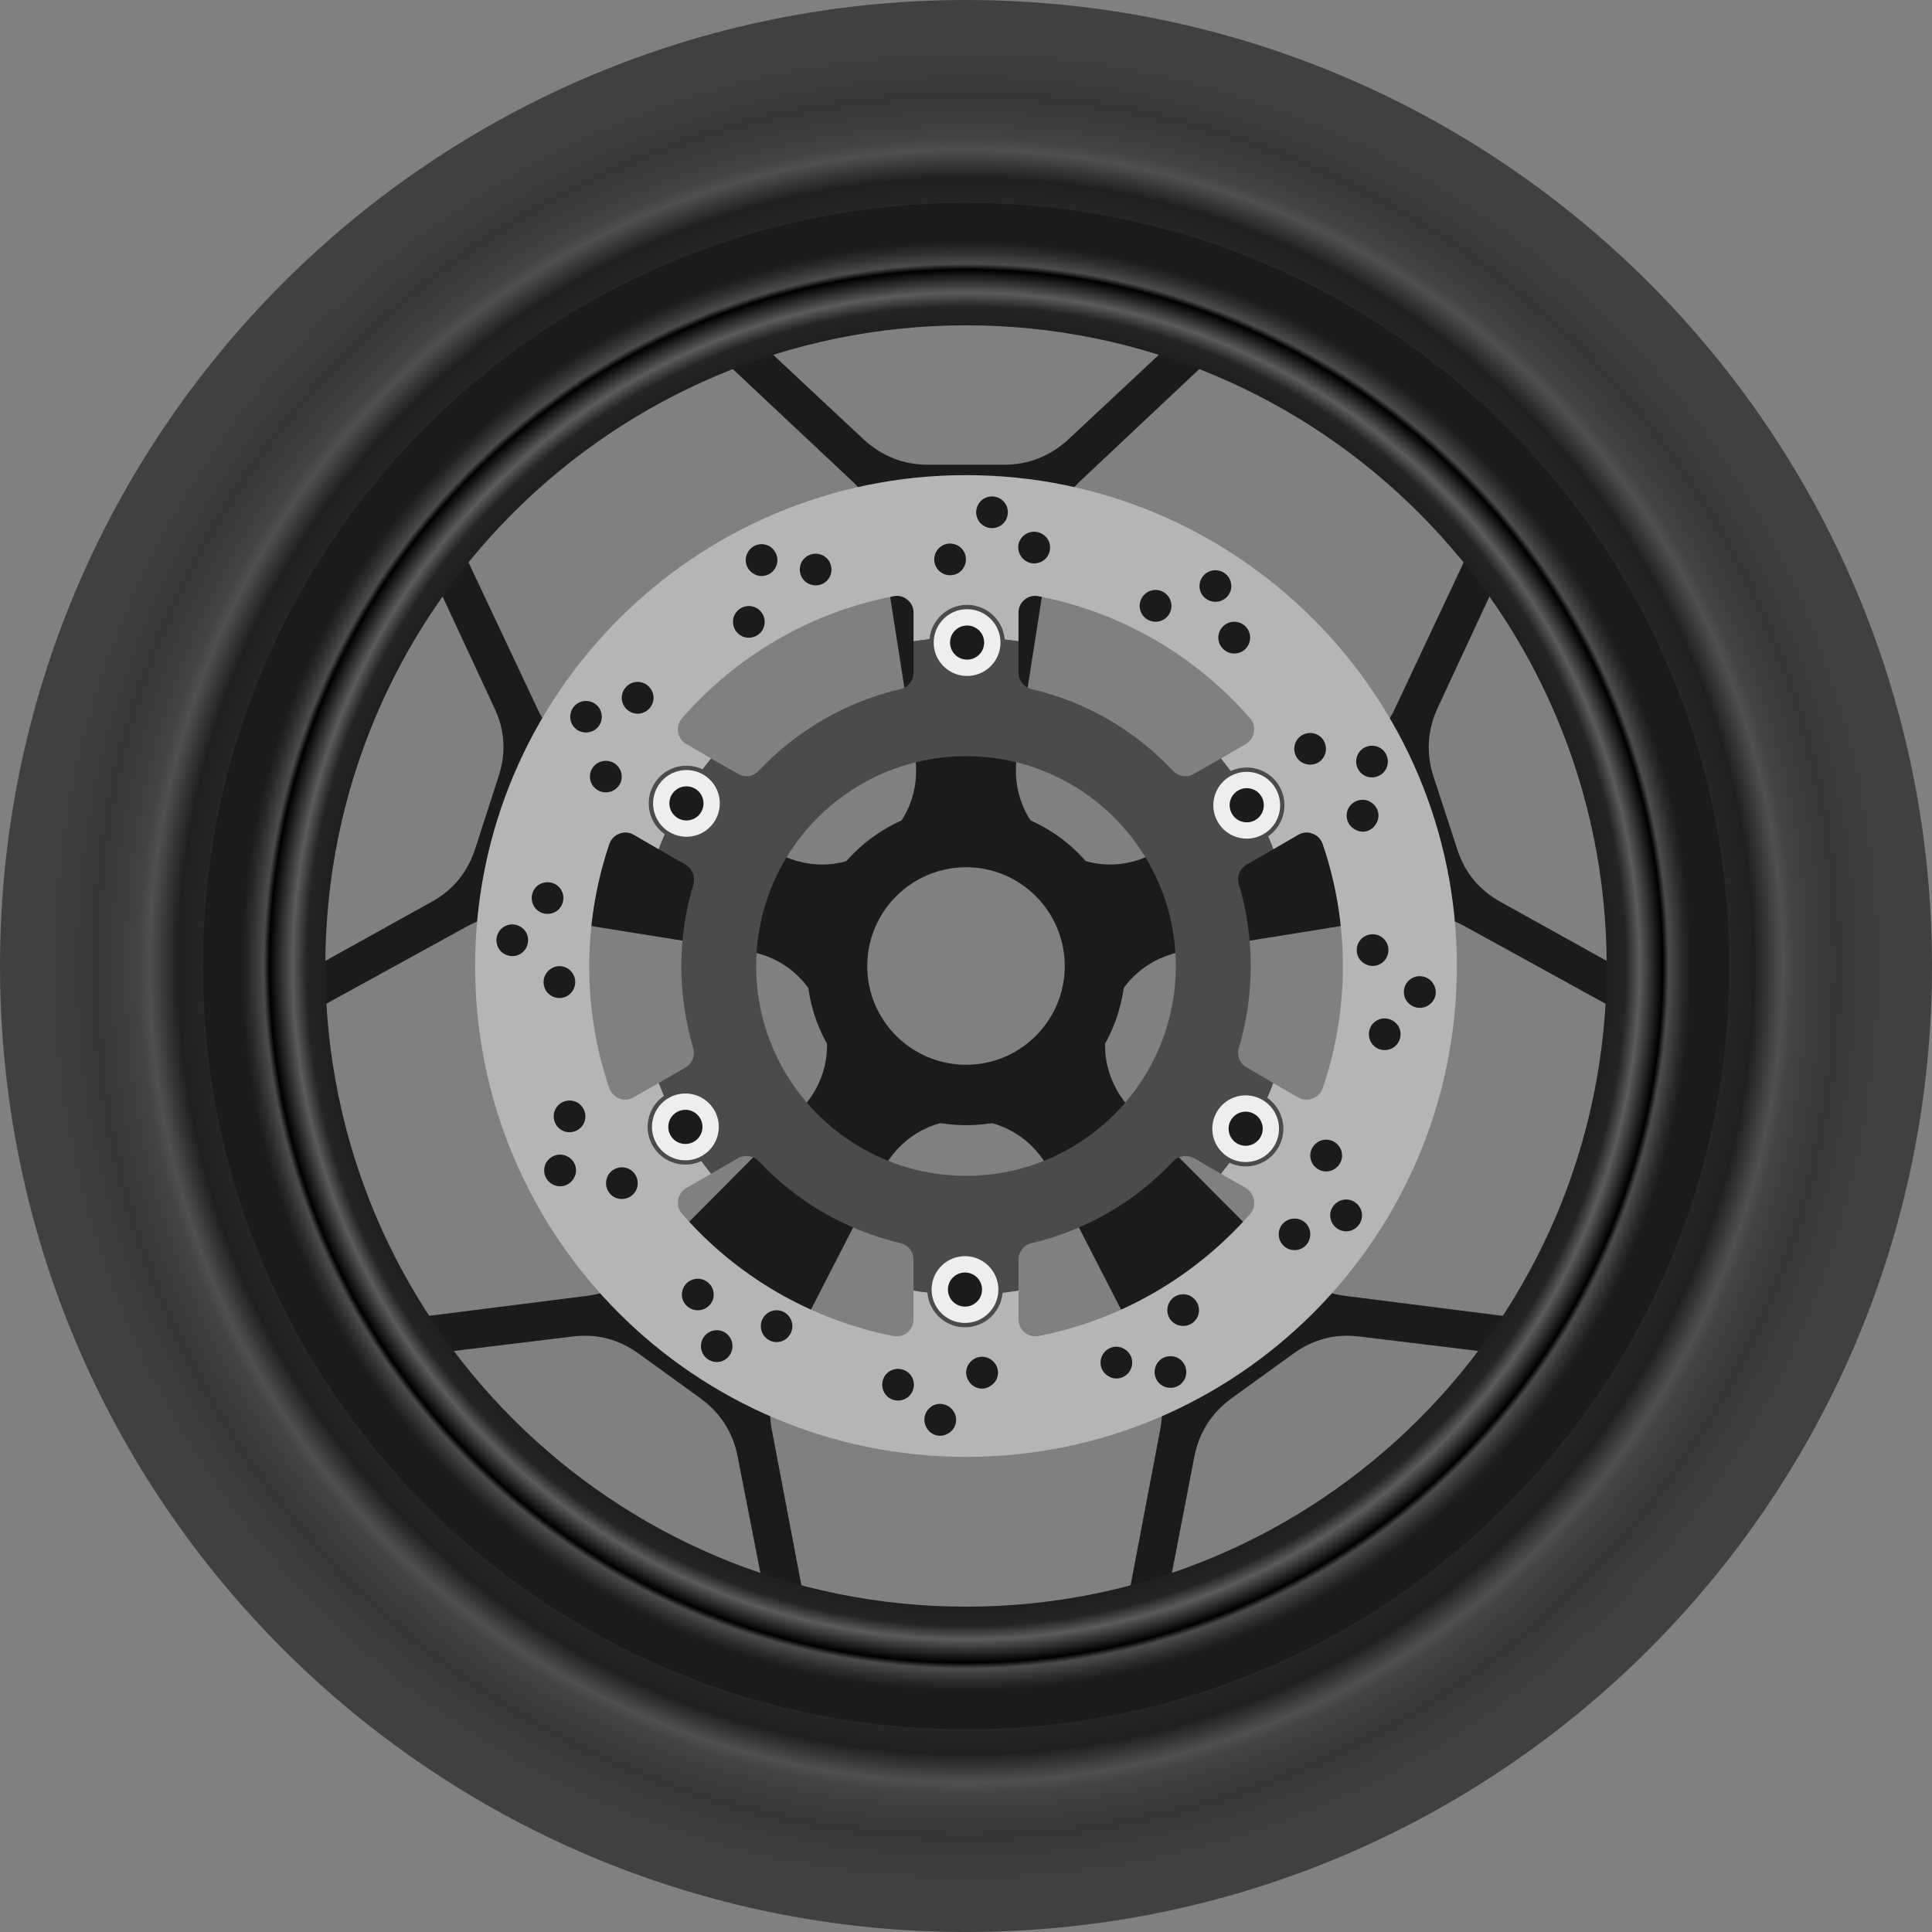 <?xml version="1.0" encoding="UTF-8"?>
<!DOCTYPE svg PUBLIC "-//W3C//DTD SVG 1.1//EN" "http://www.w3.org/Graphics/SVG/1.1/DTD/svg11.dtd">
<!-- Creator: CorelDRAW 2020 (64-Bit) -->
<svg xmlns="http://www.w3.org/2000/svg" xml:space="preserve" version="1.1" style="shape-rendering:geometricPrecision; text-rendering:geometricPrecision; image-rendering:optimizeQuality; fill-rule:evenodd; clip-rule:evenodd"
viewBox="0 0 66.81 66.81"
 xmlns:xlink="http://www.w3.org/1999/xlink"
 xmlns:xodm="http://www.corel.com/coreldraw/odm/2003">
 <rect x="0" y="0" width="66.81" height="66.81" fill="#808080" stroke="none"/>
 <defs>
  <style type="text/css">
   <![CDATA[
    .fil4 {fill:#1B1B1B}
    .fil1 {fill:#1B1B1B}
    .fil5 {fill:#4B4B4B}
    .fil3 {fill:#4B4B4B}
    .fil0 {fill:#999999}
    .fil2 {fill:#B5B5B5}
    .fil6 {fill:#EEEEEE}
    .fil7 {fill:url(#id0)}
    .fil8 {fill:url(#id1)}
   ]]>
  </style>
  <radialGradient id="id0" gradientUnits="userSpaceOnUse" gradientTransform="matrix(1 -0 -0 1 0 0)" cx="33.41" cy="33.41" r="31.72" fx="33.41" fy="33.41">
   <stop offset="0" style="stop-opacity:1; stop-color:black"/>
   <stop offset="0.769" style="stop-opacity:1; stop-color:black"/>
   <stop offset="0.8" style="stop-opacity:1; stop-color:#2B2B2B"/>
   <stop offset="0.831" style="stop-opacity:1; stop-color:#262626"/>
   <stop offset="0.859" style="stop-opacity:1; stop-color:#202020"/>
   <stop offset="0.89" style="stop-opacity:1; stop-color:#505050"/>
   <stop offset="0.902" style="stop-opacity:1; stop-color:#434343"/>
   <stop offset="0.949" style="stop-opacity:1; stop-color:#363636"/>
   <stop offset="0.969" style="stop-opacity:1; stop-color:#3B3B3B"/>
   <stop offset="1" style="stop-opacity:1; stop-color:#404040"/>
  </radialGradient>
  <radialGradient id="id1" gradientUnits="userSpaceOnUse" gradientTransform="matrix(1 -0 -0 1 0 0)" cx="33.41" cy="33.41" r="25.06" fx="33.41" fy="33.41">
   <stop offset="0" style="stop-opacity:1; stop-color:#1B1B1B"/>
   <stop offset="0.839" style="stop-opacity:1; stop-color:black"/>
   <stop offset="0.851" style="stop-opacity:1; stop-color:#949494"/>
   <stop offset="0.859" style="stop-opacity:1; stop-color:#1B1B1B"/>
   <stop offset="0.91" style="stop-opacity:1; stop-color:#242424"/>
   <stop offset="0.929" style="stop-opacity:1; stop-color:#5B5B5B"/>
   <stop offset="0.961" style="stop-opacity:1; stop-color:black"/>
   <stop offset="0.969" style="stop-opacity:1; stop-color:#4B4B4B"/>
   <stop offset="0.988" style="stop-opacity:1; stop-color:#2B2B2B"/>
   <stop offset="1" style="stop-opacity:1; stop-color:#1B1B1B"/>
  </radialGradient>
 </defs>
  <g id="front_wheel">
   <path id="pattern" class="fil1" d="M27.64 38.42l-5.42 5.45c-0.54,0.54 -1.16,0.84 -1.91,0.94l-8.7 1.1c0.47,0.83 0.99,1.63 1.56,2.4l0.18 -0.26c0.55,-0.76 1.31,-1.2 2.24,-1.32l4.19 -0.51c0.86,-0.11 1.62,0.09 2.32,0.6l2.13 1.54c0.69,0.51 1.12,1.18 1.28,2.02l0.81 4.14c0.18,0.93 -0.01,1.78 -0.57,2.54l-0.17 0.24c0.91,0.29 1.82,0.54 2.74,0.72l-1.63 -8.58c-0.14,-0.74 -0.04,-1.42 0.3,-2.1l3.51 -6.84c0.58,-1.12 1.65,-1.78 2.91,-1.78 1.25,0 2.33,0.66 2.9,1.78l3.51 6.84c0.35,0.68 0.44,1.36 0.3,2.1l-1.64 8.62c0.93,-0.19 1.85,-0.44 2.77,-0.74l-0.19 -0.26c-0.55,-0.75 -0.74,-1.61 -0.56,-2.54l0.8 -4.14c0.16,-0.84 0.59,-1.51 1.28,-2.02l2.13 -1.54c0.7,-0.51 1.47,-0.71 2.32,-0.6l4.19 0.51c0.93,0.12 1.69,0.56 2.24,1.32l0.17 0.24c0.56,-0.77 1.07,-1.57 1.54,-2.38l-8.67 -1.1c-0.75,-0.1 -1.37,-0.4 -1.9,-0.94l-5.43 -5.45c-0.88,-0.89 -1.18,-2.12 -0.79,-3.31 0.39,-1.2 1.35,-2.02 2.59,-2.22l7.59 -1.22c0.75,-0.12 1.43,0 2.09,0.36l7.69 4.23c0.11,-0.95 0.16,-1.9 0.15,-2.86l-0.3 0.1c-0.89,0.29 -1.77,0.2 -2.59,-0.25l-3.69 -2.05c-0.75,-0.41 -1.26,-1.02 -1.52,-1.84l-0.82 -2.51c-0.26,-0.81 -0.21,-1.61 0.15,-2.38l1.78 -3.83c0.4,-0.85 1.06,-1.43 1.95,-1.72l0.28 -0.09c-0.56,-0.77 -1.16,-1.5 -1.79,-2.2l-3.72 7.91c-0.33,0.68 -0.81,1.17 -1.48,1.52l-6.87 3.47c-1.12,0.57 -2.37,0.47 -3.39,-0.27 -1.01,-0.74 -1.5,-1.9 -1.31,-3.14l1.19 -7.6c0.12,-0.75 0.44,-1.36 0.99,-1.88l6.39 -6.01c-0.86,-0.39 -1.75,-0.73 -2.67,-1.03l0 0.32c0,0.94 -0.35,1.75 -1.04,2.39l-3.08 2.88c-0.63,0.58 -1.37,0.88 -2.23,0.88l-2.63 0c-0.86,0 -1.6,-0.3 -2.23,-0.88l-3.08 -2.88c-0.69,-0.64 -1.04,-1.45 -1.04,-2.39l0 -0.29c-0.9,0.29 -1.78,0.64 -2.64,1.03l6.37 5.98c0.55,0.52 0.87,1.13 0.98,1.88l1.19 7.6c0.19,1.24 -0.29,2.4 -1.31,3.14 -1.01,0.74 -2.27,0.84 -3.39,0.27l-6.86 -3.47c-0.68,-0.35 -1.16,-0.84 -1.48,-1.52l-3.74 -7.94c-0.64,0.7 -1.24,1.44 -1.8,2.22l0.3 0.1c0.89,0.29 1.55,0.87 1.95,1.72l1.78 3.83c0.37,0.77 0.42,1.57 0.15,2.38l-0.81 2.51c-0.27,0.82 -0.77,1.43 -1.53,1.84l-3.69 2.05c-0.82,0.45 -1.69,0.54 -2.59,0.25l-0.27 -0.09c0,0.95 0.05,1.89 0.15,2.83l7.66 -4.21c0.67,-0.36 1.34,-0.48 2.09,-0.36l7.6 1.22c1.24,0.2 2.19,1.02 2.58,2.22 0.39,1.19 0.1,2.42 -0.79,3.31zm5.77 -8.43c1.88,0 3.41,1.53 3.41,3.42 0,1.88 -1.53,3.41 -3.41,3.41 -1.89,0 -3.42,-1.53 -3.42,-3.41 0,-1.89 1.53,-3.42 3.42,-3.42z"/>
   <g id="brake_disk">
    <path class="fil2" d="M33.41 16.43c9.37,0 16.97,7.6 16.97,16.98 0,9.37 -7.6,16.97 -16.97,16.97 -9.38,0 -16.98,-7.6 -16.98,-16.97 0,-9.38 7.6,-16.98 16.98,-16.98zm-8.82 24.16l-0.85 0.49c-0.16,0.09 -0.26,0.24 -0.29,0.42 -0.03,0.18 0.02,0.34 0.14,0.48 1.86,2.13 4.41,3.65 7.3,4.22 0.18,0.03 0.35,-0.01 0.49,-0.12 0.14,-0.12 0.21,-0.28 0.21,-0.46l0 -0.99c1.2,0.19 2.43,0.19 3.63,0l0 0.99c0,0.18 0.07,0.34 0.21,0.46 0.14,0.11 0.31,0.15 0.49,0.12 2.89,-0.57 5.44,-2.09 7.31,-4.22 0.12,-0.14 0.16,-0.3 0.13,-0.48 -0.03,-0.18 -0.13,-0.32 -0.28,-0.42l-0.86 -0.49c0.76,-0.94 1.38,-1.99 1.81,-3.14l0.86 0.5c0.16,0.09 0.33,0.1 0.5,0.04 0.17,-0.07 0.29,-0.19 0.35,-0.36 0.93,-2.72 0.93,-5.72 0,-8.44 -0.06,-0.17 -0.18,-0.3 -0.35,-0.36 -0.17,-0.07 -0.34,-0.05 -0.5,0.04l-0.86 0.5c-0.43,-1.15 -1.05,-2.21 -1.81,-3.14l0.86 -0.5c0.15,-0.09 0.25,-0.23 0.28,-0.41 0.03,-0.18 -0.01,-0.35 -0.13,-0.48 -1.87,-2.14 -4.42,-3.66 -7.31,-4.22 -0.18,-0.04 -0.35,0 -0.49,0.12 -0.14,0.11 -0.21,0.27 -0.21,0.45l0 0.99c-1.2,-0.19 -2.43,-0.19 -3.63,0l0 -0.99c0,-0.18 -0.07,-0.34 -0.21,-0.45 -0.14,-0.12 -0.31,-0.16 -0.49,-0.12 -2.89,0.56 -5.44,2.08 -7.3,4.21 -0.12,0.14 -0.17,0.31 -0.14,0.49 0.03,0.18 0.13,0.32 0.29,0.41l0.85 0.5c-0.76,0.93 -1.37,1.99 -1.81,3.14l-0.86 -0.5c-0.16,-0.09 -0.33,-0.11 -0.5,-0.04 -0.17,0.06 -0.29,0.19 -0.35,0.36 -0.92,2.72 -0.93,5.72 0,8.44 0.06,0.17 0.18,0.29 0.35,0.36 0.17,0.06 0.34,0.05 0.5,-0.05l0.86 -0.49c0.44,1.15 1.05,2.2 1.81,3.14z"/>
    <path class="fil3" d="M33.41 26.15c4,0 7.25,3.25 7.25,7.26 0,4 -3.25,7.25 -7.25,7.25 -4.01,0 -7.26,-3.25 -7.26,-7.25 0,-4.01 3.25,-7.26 7.26,-7.26zm1.81 18.48l0 -1.07c0,-0.27 0.18,-0.51 0.45,-0.57 1.91,-0.45 3.6,-1.45 4.9,-2.83 0.19,-0.2 0.48,-0.24 0.72,-0.11l0.93 0.54c0.76,-0.94 1.38,-1.99 1.81,-3.14l-0.92 -0.54c-0.24,-0.13 -0.35,-0.41 -0.27,-0.67 0.27,-0.9 0.41,-1.85 0.41,-2.83 0,-0.99 -0.14,-1.94 -0.41,-2.83 -0.08,-0.27 0.03,-0.54 0.27,-0.68l0.92 -0.53c-0.43,-1.15 -1.05,-2.21 -1.81,-3.14l-0.93 0.53c-0.24,0.14 -0.53,0.1 -0.72,-0.1 -1.3,-1.38 -2.99,-2.39 -4.9,-2.83 -0.27,-0.07 -0.45,-0.3 -0.45,-0.58l0 -1.07c-1.2,-0.19 -2.43,-0.19 -3.63,0l0 1.07c0,0.28 -0.18,0.51 -0.45,0.58 -1.91,0.44 -3.6,1.45 -4.9,2.82 -0.19,0.21 -0.48,0.25 -0.72,0.11l-0.93 -0.53c-0.76,0.93 -1.37,1.99 -1.81,3.14l0.93 0.53c0.23,0.14 0.34,0.41 0.27,0.68 -0.27,0.89 -0.42,1.84 -0.42,2.83 0,0.98 0.15,1.93 0.41,2.83 0.08,0.26 -0.03,0.54 -0.26,0.67l-0.93 0.54c0.44,1.15 1.05,2.2 1.81,3.14l0.93 -0.54c0.24,-0.13 0.53,-0.09 0.72,0.11 1.3,1.38 2.99,2.38 4.9,2.83 0.27,0.06 0.45,0.3 0.45,0.57l0 1.07c1.2,0.19 2.43,0.19 3.63,0z"/>
    <path class="fil4" d="M33.41 29.71c2.04,0 3.69,1.66 3.69,3.7 0,2.04 -1.65,3.69 -3.69,3.69 -2.04,0 -3.7,-1.65 -3.7,-3.69 0,-2.04 1.66,-3.7 3.7,-3.7zm0 -1.81c3.04,0 5.5,2.47 5.5,5.51 0,3.04 -2.46,5.5 -5.5,5.5 -3.04,0 -5.51,-2.46 -5.51,-5.5 0,-3.04 2.47,-5.51 5.51,-5.51z"/>
    <path class="fil4" d="M42.68 21.5c0.31,0 0.55,0.25 0.55,0.55 0,0.3 -0.24,0.55 -0.55,0.55 -0.3,0 -0.55,-0.25 -0.55,-0.55 0,-0.3 0.25,-0.55 0.55,-0.55zm-0.65 -1.78c0.3,0 0.55,0.24 0.55,0.55 0,0.3 -0.25,0.54 -0.55,0.54 -0.3,0 -0.55,-0.24 -0.55,-0.54 0,-0.31 0.25,-0.55 0.55,-0.55zm-2.07 0.68c0.3,0 0.55,0.25 0.55,0.55 0,0.31 -0.25,0.55 -0.55,0.55 -0.3,0 -0.55,-0.24 -0.55,-0.55 0,-0.3 0.25,-0.55 0.55,-0.55zm-4.47 -1.94c0.26,-0.15 0.59,-0.06 0.75,0.2 0.15,0.26 0.06,0.6 -0.2,0.75 -0.27,0.15 -0.6,0.06 -0.75,-0.2 -0.16,-0.27 -0.07,-0.6 0.2,-0.75zm-1.46 -1.22c0.26,-0.15 0.6,-0.06 0.75,0.2 0.15,0.26 0.06,0.6 -0.2,0.75 -0.27,0.15 -0.6,0.06 -0.75,-0.2 -0.15,-0.26 -0.06,-0.6 0.2,-0.75zm-1.45 1.63c0.26,-0.15 0.6,-0.06 0.75,0.2 0.15,0.26 0.06,0.6 -0.2,0.75 -0.26,0.15 -0.6,0.06 -0.75,-0.2 -0.15,-0.26 -0.06,-0.6 0.2,-0.75zm-4.85 0.55c0.15,-0.26 0.49,-0.35 0.75,-0.2 0.26,0.15 0.35,0.49 0.2,0.75 -0.15,0.26 -0.48,0.35 -0.75,0.2 -0.26,-0.15 -0.35,-0.49 -0.2,-0.75zm-1.87 -0.32c0.15,-0.27 0.49,-0.36 0.75,-0.21 0.26,0.16 0.35,0.49 0.2,0.75 -0.15,0.27 -0.49,0.36 -0.75,0.2 -0.26,-0.15 -0.35,-0.48 -0.2,-0.74zm-0.44 2.13c0.15,-0.26 0.49,-0.35 0.75,-0.2 0.26,0.15 0.35,0.49 0.2,0.75 -0.15,0.26 -0.49,0.35 -0.75,0.2 -0.26,-0.15 -0.35,-0.49 -0.2,-0.75zm-3.92 2.9c0,-0.3 0.25,-0.55 0.55,-0.55 0.3,0 0.55,0.25 0.55,0.55 0,0.3 -0.25,0.55 -0.55,0.55 -0.3,0 -0.55,-0.25 -0.55,-0.55zm-1.78 0.66c0,-0.31 0.24,-0.55 0.54,-0.55 0.31,0 0.55,0.24 0.55,0.55 0,0.3 -0.24,0.54 -0.55,0.54 -0.3,0 -0.54,-0.24 -0.54,-0.54zm0.68 2.07c0,-0.31 0.25,-0.55 0.55,-0.55 0.3,0 0.55,0.24 0.55,0.55 0,0.3 -0.25,0.54 -0.55,0.54 -0.3,0 -0.55,-0.24 -0.55,-0.54zm-1.94 4.47c-0.15,-0.27 -0.06,-0.6 0.2,-0.75 0.26,-0.15 0.6,-0.06 0.75,0.2 0.15,0.26 0.06,0.6 -0.2,0.75 -0.27,0.15 -0.6,0.06 -0.75,-0.2zm-1.22 1.46c-0.15,-0.27 -0.06,-0.6 0.2,-0.75 0.26,-0.15 0.6,-0.06 0.75,0.2 0.15,0.26 0.06,0.6 -0.2,0.75 -0.26,0.15 -0.6,0.06 -0.75,-0.2zm1.63 1.45c-0.15,-0.27 -0.06,-0.6 0.2,-0.75 0.26,-0.16 0.6,-0.07 0.75,0.2 0.15,0.26 0.06,0.59 -0.2,0.75 -0.26,0.15 -0.6,0.06 -0.75,-0.2zm0.55 4.84c-0.26,-0.15 -0.35,-0.49 -0.2,-0.75 0.15,-0.26 0.49,-0.35 0.75,-0.2 0.26,0.15 0.35,0.49 0.2,0.75 -0.15,0.26 -0.49,0.35 -0.75,0.2zm-0.32 1.87c-0.27,-0.15 -0.36,-0.48 -0.21,-0.75 0.16,-0.26 0.49,-0.35 0.75,-0.2 0.27,0.15 0.36,0.49 0.2,0.75 -0.15,0.26 -0.48,0.35 -0.74,0.2zm2.13 0.44c-0.26,-0.15 -0.35,-0.48 -0.2,-0.75 0.15,-0.26 0.49,-0.35 0.75,-0.2 0.26,0.15 0.35,0.49 0.2,0.75 -0.15,0.26 -0.49,0.35 -0.75,0.2zm2.9 3.92c-0.3,0 -0.55,-0.24 -0.55,-0.54 0,-0.31 0.25,-0.55 0.55,-0.55 0.3,0 0.55,0.24 0.55,0.55 0,0.3 -0.25,0.54 -0.55,0.54zm0.66 1.79c-0.31,0 -0.55,-0.25 -0.55,-0.55 0,-0.3 0.24,-0.55 0.55,-0.55 0.3,0 0.54,0.25 0.54,0.55 0,0.3 -0.24,0.55 -0.54,0.55zm2.07 -0.69c-0.31,0 -0.55,-0.25 -0.55,-0.55 0,-0.3 0.24,-0.55 0.55,-0.55 0.3,0 0.54,0.25 0.54,0.55 0,0.3 -0.24,0.55 -0.54,0.55zm4.47 1.95c-0.27,0.15 -0.6,0.06 -0.75,-0.2 -0.15,-0.27 -0.06,-0.6 0.2,-0.75 0.26,-0.15 0.6,-0.06 0.75,0.2 0.15,0.26 0.06,0.6 -0.2,0.75zm1.46 1.21c-0.27,0.16 -0.6,0.07 -0.75,-0.2 -0.15,-0.26 -0.07,-0.59 0.2,-0.75 0.26,-0.15 0.59,-0.06 0.75,0.21 0.15,0.26 0.06,0.59 -0.2,0.74zm1.44 -1.63c-0.26,0.16 -0.59,0.07 -0.74,-0.2 -0.16,-0.26 -0.07,-0.59 0.2,-0.75 0.26,-0.15 0.59,-0.06 0.75,0.21 0.15,0.26 0.06,0.59 -0.21,0.74zm4.85 -0.55c-0.15,0.27 -0.49,0.36 -0.75,0.2 -0.26,-0.15 -0.35,-0.48 -0.2,-0.74 0.15,-0.27 0.49,-0.36 0.75,-0.2 0.26,0.15 0.35,0.48 0.2,0.74zm1.87 0.33c-0.15,0.26 -0.48,0.35 -0.75,0.2 -0.26,-0.15 -0.35,-0.49 -0.2,-0.75 0.15,-0.26 0.49,-0.35 0.75,-0.2 0.26,0.15 0.35,0.49 0.2,0.75zm0.44 -2.14c-0.15,0.26 -0.48,0.35 -0.75,0.2 -0.26,-0.15 -0.35,-0.48 -0.2,-0.75 0.15,-0.26 0.49,-0.35 0.75,-0.2 0.26,0.16 0.35,0.49 0.2,0.75zm3.92 -2.9c0,0.31 -0.24,0.55 -0.54,0.55 -0.31,0 -0.55,-0.24 -0.55,-0.55 0,-0.3 0.24,-0.54 0.55,-0.54 0.3,0 0.54,0.24 0.54,0.54zm1.79 -0.65c0,0.3 -0.25,0.55 -0.55,0.55 -0.3,0 -0.55,-0.25 -0.55,-0.55 0,-0.3 0.25,-0.55 0.55,-0.55 0.3,0 0.55,0.25 0.55,0.55zm-0.69 -2.07c0,0.3 -0.25,0.55 -0.55,0.55 -0.3,0 -0.55,-0.25 -0.55,-0.55 0,-0.3 0.25,-0.55 0.55,-0.55 0.3,0 0.55,0.25 0.55,0.55zm1.95 -4.47c0.15,0.26 0.06,0.6 -0.2,0.75 -0.27,0.15 -0.6,0.06 -0.75,-0.2 -0.15,-0.27 -0.06,-0.6 0.2,-0.75 0.26,-0.15 0.59,-0.06 0.75,0.2zm1.21 -1.46c0.16,0.26 0.07,0.6 -0.2,0.75 -0.26,0.15 -0.59,0.06 -0.75,-0.2 -0.15,-0.27 -0.06,-0.6 0.2,-0.75 0.27,-0.15 0.6,-0.06 0.75,0.2zm-1.63 -1.45c0.15,0.26 0.06,0.6 -0.2,0.75 -0.26,0.15 -0.59,0.06 -0.75,-0.2 -0.15,-0.26 -0.06,-0.6 0.2,-0.75 0.27,-0.15 0.6,-0.06 0.75,0.2zm-0.55 -4.85c0.27,0.16 0.36,0.49 0.2,0.75 -0.15,0.27 -0.48,0.36 -0.74,0.2 -0.27,-0.15 -0.36,-0.48 -0.21,-0.75 0.16,-0.26 0.49,-0.35 0.75,-0.2zm0.33 -1.87c0.26,0.15 0.35,0.49 0.2,0.75 -0.15,0.26 -0.49,0.35 -0.75,0.2 -0.26,-0.15 -0.35,-0.49 -0.2,-0.75 0.15,-0.26 0.49,-0.35 0.75,-0.2zm-2.14 -0.44c0.26,0.15 0.35,0.49 0.2,0.75 -0.15,0.26 -0.48,0.35 -0.75,0.2 -0.26,-0.15 -0.35,-0.48 -0.2,-0.75 0.15,-0.26 0.49,-0.35 0.75,-0.2z"/>
    <g id="dots">
     <g id="dot_6">
      <circle class="fil5" transform="matrix(0.383 -0.634 0.634 0.383 23.738 27.782)" r="1.76"/>
      <circle class="fil6" transform="matrix(0.339 -0.561 0.561 0.339 23.738 27.782)" r="1.76"/>
      <circle class="fil4" transform="matrix(0.173 -0.287 0.287 0.173 23.738 27.782)" r="1.76"/>
     </g>
     <g id="dot_5">
      <circle class="fil5" transform="matrix(-0.358 -0.649 0.649 -0.358 23.701 38.969)" r="1.76"/>
      <circle class="fil6" transform="matrix(-0.317 -0.575 0.575 -0.317 23.701 38.969)" r="1.76"/>
      <circle class="fil4" transform="matrix(-0.162 -0.294 0.294 -0.162 23.701 38.969)" r="1.76"/>
     </g>
     <g id="dot_4">
      <circle class="fil5" transform="matrix(-0.741 -0.015 0.015 -0.741 33.37 44.594)" r="1.76"/>
      <circle class="fil6" transform="matrix(-0.656 -0.013 0.013 -0.656 33.37 44.594)" r="1.76"/>
      <circle class="fil4" transform="matrix(-0.335 -0.007 0.007 -0.335 33.37 44.594)" r="1.76"/>
     </g>
     <g id="dot_3">
      <circle class="fil5" transform="matrix(-0.383 0.634 -0.634 -0.383 43.076 39.032)" r="1.76"/>
      <circle class="fil6" transform="matrix(-0.339 0.561 -0.561 -0.339 43.076 39.032)" r="1.76"/>
      <circle class="fil4" transform="matrix(-0.173 0.287 -0.287 -0.173 43.076 39.032)" r="1.76"/>
     </g>
     <g id="dot_2">
      <circle class="fil5" transform="matrix(0.358 0.649 -0.649 0.358 43.113 27.846)" r="1.76"/>
      <circle class="fil6" transform="matrix(0.317 0.575 -0.575 0.317 43.113 27.846)" r="1.76"/>
      <circle class="fil4" transform="matrix(0.162 0.294 -0.294 0.162 43.113 27.846)" r="1.76"/>
     </g>
     <g id="dot_1">
      <circle class="fil5" transform="matrix(0.741 0.015 -0.015 0.741 33.443 22.221)" r="1.76"/>
      <circle class="fil6" transform="matrix(0.656 0.013 -0.013 0.656 33.443 22.221)" r="1.76"/>
      <circle class="fil4" transform="matrix(0.335 0.007 -0.007 0.335 33.443 22.221)" r="1.76"/>
     </g>
    </g>
   </g>
   <path id="tire" class="fil7" d="M33.41 7.32c14.4,0 26.09,11.68 26.09,26.09 0,14.41 -11.69,26.09 -26.09,26.09 -14.41,0 -26.09,-11.68 -26.09,-26.09 0,-14.41 11.68,-26.09 26.09,-26.09zm0 -7.32c18.45,0 33.4,14.96 33.4,33.41 0,18.45 -14.95,33.4 -33.4,33.4 -18.45,0 -33.41,-14.95 -33.41,-33.4 0,-18.45 14.96,-33.41 33.41,-33.41z"/>
   <path id="rim" class="fil8" d="M33.41 7.02c14.57,0 26.39,11.81 26.39,26.39 0,14.58 -11.82,26.39 -26.39,26.39 -14.58,0 -26.39,-11.81 -26.39,-26.39 0,-14.58 11.81,-26.39 26.39,-26.39zm0 4.23c12.23,0 22.15,9.92 22.15,22.16 0,12.23 -9.92,22.15 -22.15,22.15 -12.24,0 -22.16,-9.92 -22.16,-22.15 0,-12.24 9.92,-22.16 22.16,-22.16z"/>
  </g>
</svg>